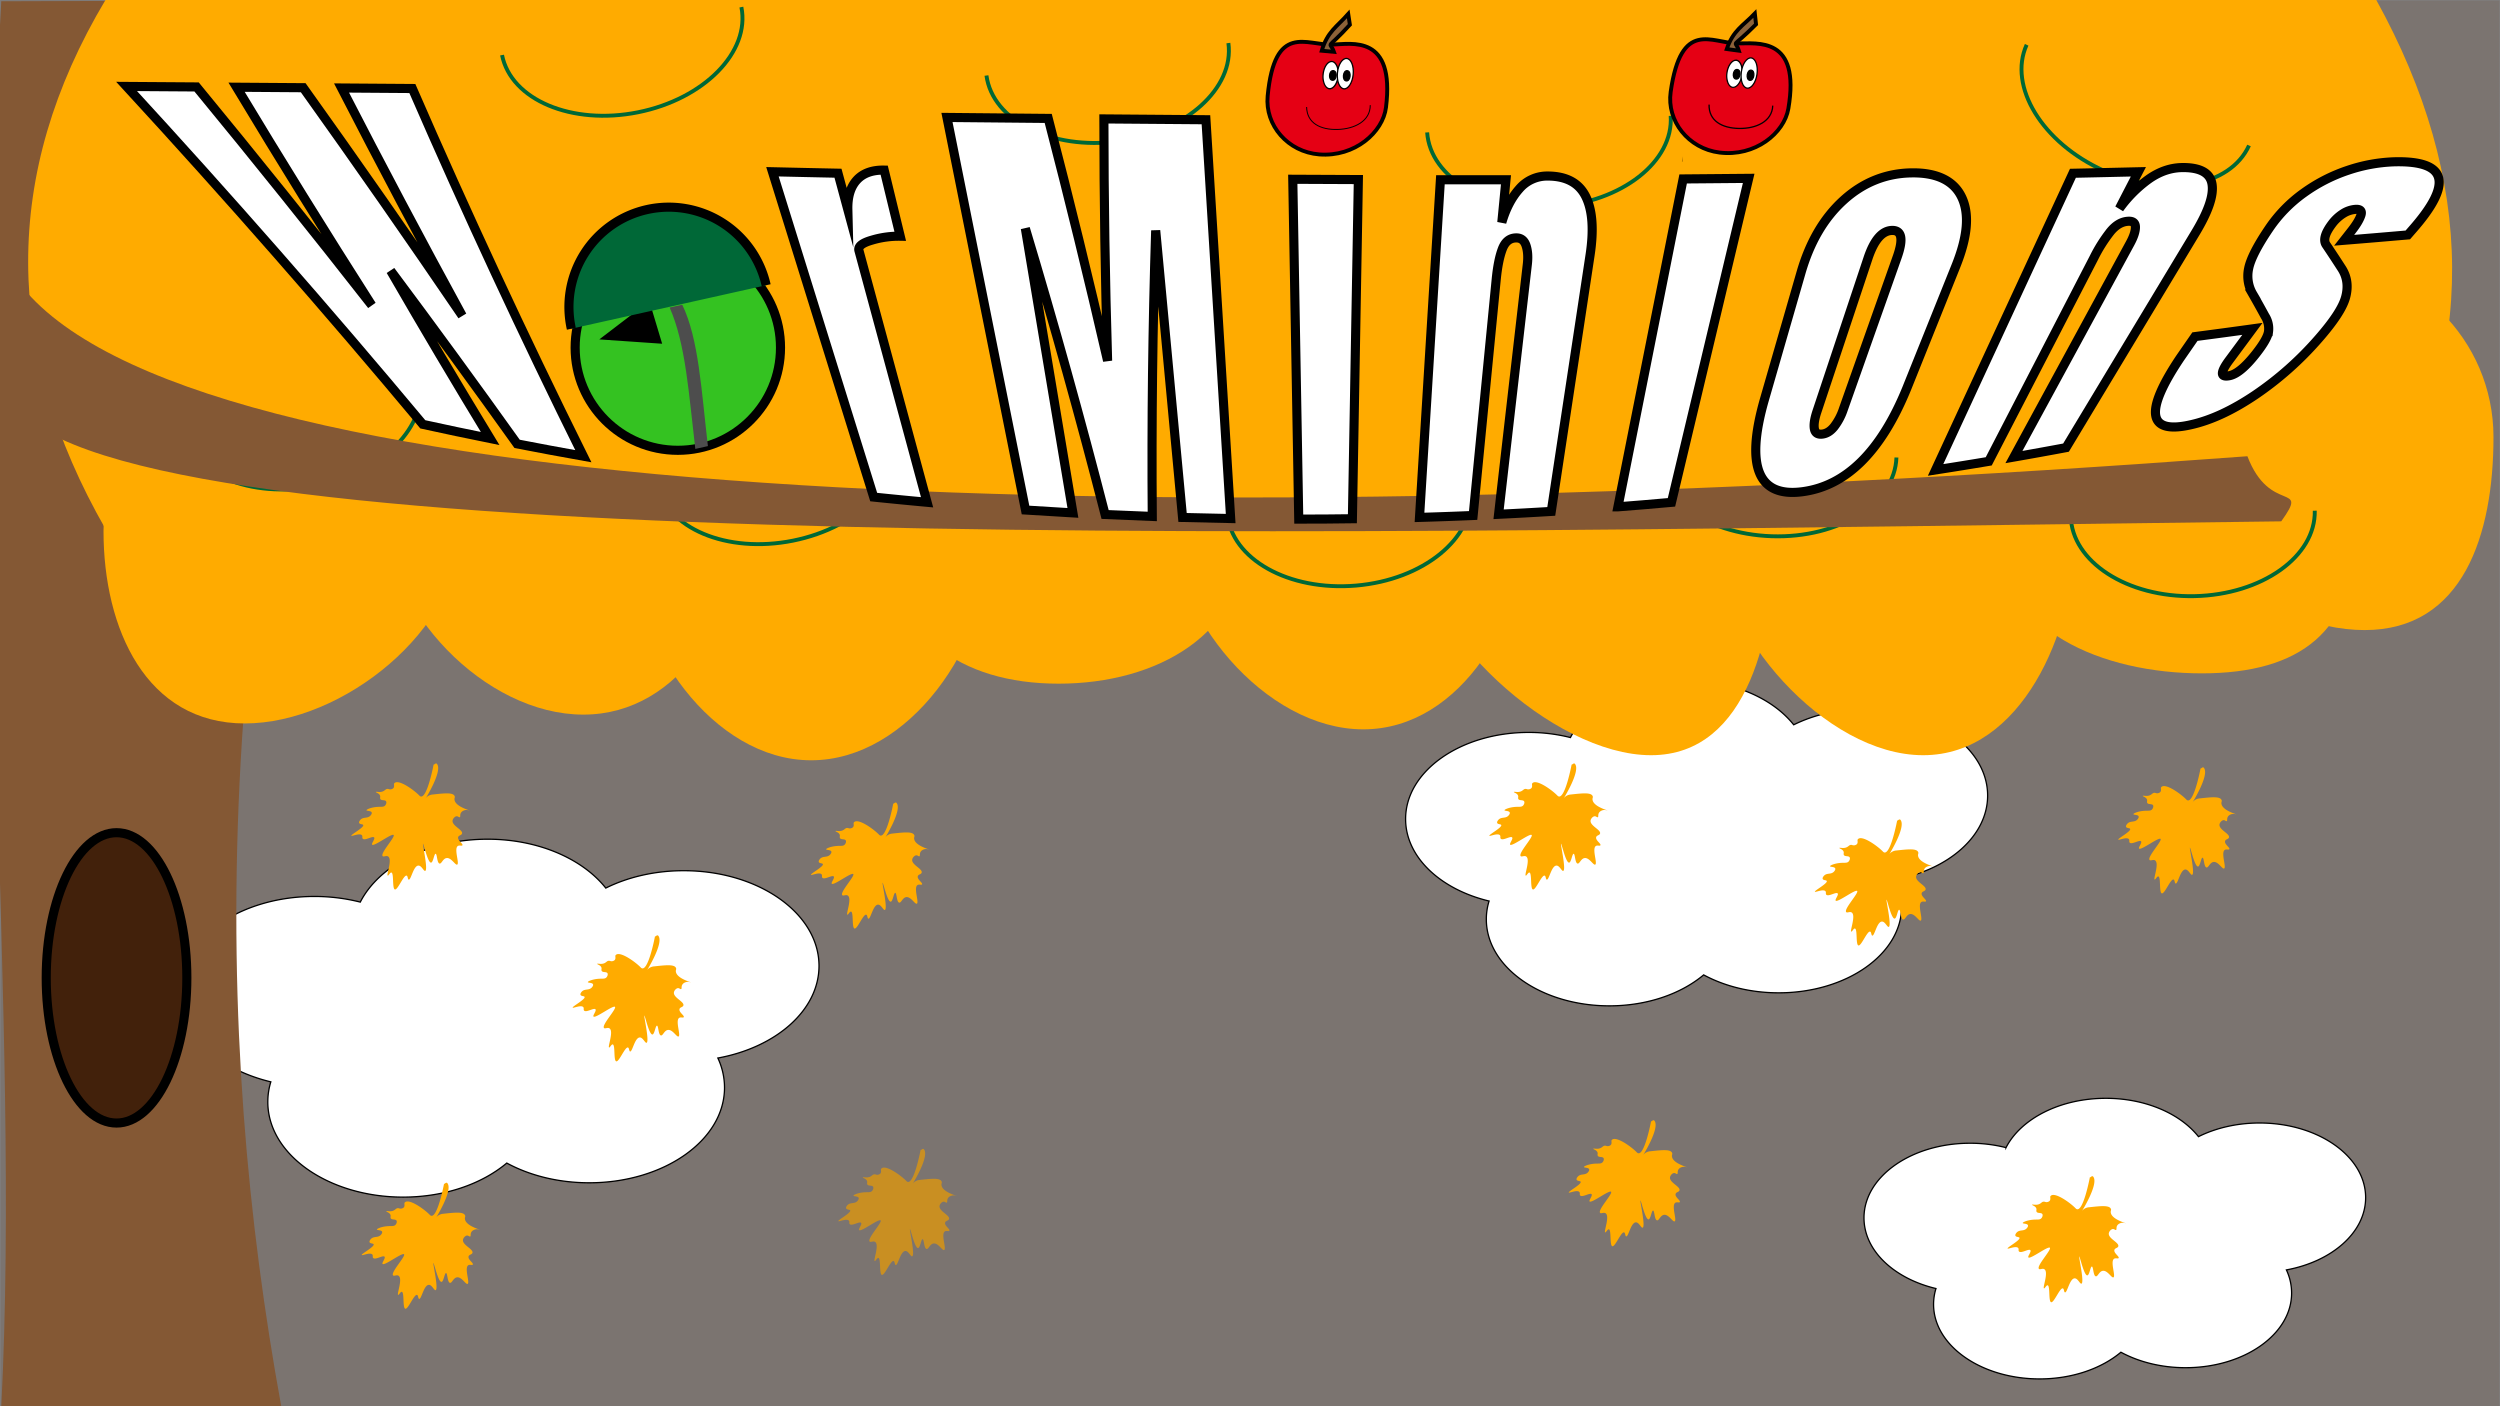 <svg id="Layer_1" data-name="Layer 1" xmlns="http://www.w3.org/2000/svg" width="1920" height="1080" viewBox="0 0 1920 1080"><rect x="0" y="0" width="1920" height="1080" fill="#808080" stroke="none"/><defs><style>.cls-1{fill:#ffab00;}.cls-2{fill:#736357;opacity:0.39;}.cls-3,.cls-6,.cls-7{fill:#fff;}.cls-10,.cls-11,.cls-13,.cls-14,.cls-15,.cls-16,.cls-17,.cls-3,.cls-7,.cls-8,.cls-9{stroke:#000;}.cls-10,.cls-11,.cls-13,.cls-14,.cls-15,.cls-16,.cls-17,.cls-3,.cls-5,.cls-7,.cls-8,.cls-9{stroke-miterlimit:10;}.cls-4{fill:#845834;}.cls-16,.cls-17,.cls-5{fill:none;}.cls-5{stroke:#006837;}.cls-10,.cls-13,.cls-14,.cls-5{stroke-width:3px;}.cls-11,.cls-7,.cls-8,.cls-9{stroke-width:7px;}.cls-8{fill:#42210b;}.cls-9{fill:#34c221;}.cls-11{fill:#006837;}.cls-12{fill:#4d4d4d;}.cls-13{fill:#e50014;}.cls-14{fill:#8c6239;}.cls-16{stroke-width:0.75px;}</style></defs><title>Titelskaerm</title><path class="cls-1" d="M709.52,882.61c-1-1.16-2.72,1.72-2.43.14.22-1.15-5.45,30.06-11,24.27-4.26-4.44-16.79-13.41-19.42-9.22-.35.57.52,2.37-.64,3.57a3.48,3.48,0,0,1-2.14.86c-1,.07-1.35-.35-2.21-.36-1.31,0-1.82.94-3.07,1.64-2.69,1.51-5.8.17-5.93.71s2.56.92,3.21,2.86c.35,1-.2,1.58.15,2.43.65,1.59,3.68.54,4.49,1.93.52.88,0,2.36-.78,3.21-1.36,1.43-3.23.72-7,1.14-4,.44-7.35,1.84-7.28,2.49s3.47.27,4,1.72c.36,1-.9,2.32-1.08,2.5-2.24,2.27-5.23.71-7.49,3-.16.16-1.44,1.49-1.07,2.5.44,1.21,2.82.8,3.14,1.64.71,1.87-9.56,7.34-9.14,8.21.32.66,6.5-2.33,8.14-.36.71.86-.07,1.91.64,2.64,1.65,1.74,7.51-2.34,8.71-1,1,1.11-2.26,4.7-1.5,5.57,1.44,1.64,15.09-8.94,16.49-7.42s-10.42,13.92-8.43,16.2c.77.88,2.82-.7,4.28.35,3.29,2.36-1.6,14.16-.36,14.64.61.23,1.76-2.56,2.79-2.36,2.08.4.5,12.44,2.7,13s6.73-11.3,9-10.63c1,.31.78,2.92,1.64,3.07,1.76.3,3.53-10.46,7.29-10.78,2.53-.21,4.18,4.48,5.35,4.07,2.36-.81-2.22-20.72-1.71-20.84s3.67,14.7,6.21,14.49c1.68-.14,2.32-6.86,3.5-6.78s1,7.07,3,7.5c1.59.33,2.53-3.78,5.36-4.21,3.67-.56,6.75,5.7,8.2,5,1.92-.93-2.68-12.23.51-14.28,1.25-.8,3.09.21,3.49-.57.64-1.22-3.84-3.73-3.28-6.14.38-1.61,2.61-1.42,3-2.85.78-2.9-7.76-5.91-7.28-9.93.2-1.61,1.84-3.33,3.22-3.35,1.08,0,1.73,1,2.35.72s0-1.74.79-3.22c1-1.89,3.48-2.26,3.64-2.28a7.48,7.48,0,0,1,3.07.43c.1-.25-10.75-3-11.56-8.21-.23-1.48.54-1.85.07-2.93-1.27-2.9-7.76-2.19-16.63-1.22a7.81,7.81,0,0,0-4.64,1.86,6.86,6.86,0,0,0-1.36,1.78S714.26,888,709.52,882.61Z"/><rect class="cls-2" x="0.5" y="0.5" width="1919" height="1080"/><path class="cls-3" d="M1816.81,919.79c0-31.66-36.47-57.33-81.46-57.33-17.47,0-33.65,3.89-46.92,10.48-13.92-17.56-40.57-29.44-71.17-29.44-35.28,0-65.32,15.79-76.64,37.88A112.25,112.25,0,0,0,1513,878c-45,0-81.46,25.66-81.46,57.32,0,25.21,23.14,46.61,55.28,54.28a41.35,41.35,0,0,0-1.84,12.1c0,31.66,36.47,57.32,81.46,57.32,25.07,0,47.48-8,62.42-20.51,13.75,7.45,31,11.89,49.64,11.89,45,0,81.46-25.66,81.46-57.32a42,42,0,0,0-4-17.79C1790.94,968.86,1816.81,946.45,1816.81,919.79Z"/><path class="cls-3" d="M629,741.81c0-40.38-46.52-73.12-103.91-73.12-22.28,0-42.93,4.94-59.85,13.35-17.76-22.4-51.76-37.54-90.79-37.54-45,0-83.32,20.14-97.76,48.31a143.5,143.5,0,0,0-35.28-4.33c-57.39,0-103.91,32.74-103.91,73.12,0,32.16,29.5,59.47,70.49,69.26a52.83,52.83,0,0,0-2.32,15.41c0,40.38,46.52,73.12,103.91,73.12,32,0,60.56-10.16,79.62-26.15,17.53,9.5,39.49,15.15,63.32,15.15,57.39,0,103.91-32.73,103.91-73.12a53.66,53.66,0,0,0-5.11-22.69C596,804.4,629,775.82,629,741.81Z"/><path class="cls-4" d="M216,1080H1C16.09,781-23.69,421.31,1,1L295,0C155.2,444.52,165,800.67,216,1080Z"/><path class="cls-1" d="M1825,406.2H81C2.69,269.4,1,134,81,0H1825C1901.12,138,1904.16,273.49,1825,406.2Z"/><path class="cls-3" d="M1526.5,611c0-36.73-42.31-66.5-94.5-66.5-20.27,0-39,4.49-54.43,12.14-16.16-20.37-47.08-34.14-82.57-34.14-40.93,0-75.78,18.32-88.92,43.93A130.7,130.7,0,0,0,1174,562.5c-52.19,0-94.5,29.77-94.5,66.5,0,29.25,26.83,54.08,64.11,63a47.74,47.74,0,0,0-2.11,14c0,36.73,42.31,66.5,94.5,66.5,29.07,0,55.08-9.24,72.41-23.78,15.95,8.64,35.91,13.78,57.59,13.78,52.19,0,94.5-29.77,94.5-66.5a48.68,48.68,0,0,0-4.65-20.64C1496.5,667.92,1526.5,641.93,1526.5,611Z"/><path class="cls-1" d="M353.5,408c0-75-61.34-135.78-137-135.78S79.5,333,79.5,408,112.34,555.61,188,555.61,353.5,482.94,353.5,408Z"/><path class="cls-1" d="M569.5,393.24c0-75-61.34-135.78-137-135.78s-137,60.79-137,135.78S372.34,548.82,448,548.82,569.5,468.23,569.5,393.24Z"/><path class="cls-1" d="M759.5,419.27c0-75-61.34-135.78-137-135.78s-137,60.79-137,135.78S547.34,583.9,623,583.9,759.5,494.25,759.5,419.27Z"/><path class="cls-1" d="M957,411.91c0-75-61.34-135.78-137-135.78S683,336.92,683,411.91s54.34,113.15,130,113.15S957,486.9,957,411.91Z"/><path class="cls-1" d="M1173,397.2c0-75-61.34-135.78-137-135.78S899,322.21,899,397.2s72.34,162.94,148,162.94S1173,472.19,1173,397.2Z"/><path class="cls-1" d="M1363,413.73c0-69.74-61.34-126.28-137-126.28S1089,344,1089,413.73,1192.34,580,1268,580,1363,483.47,1363,413.73Z"/><path class="cls-1" d="M1593,414.83c0-69.73-61.34-126.25-137-126.25s-137,56.52-137,126.25S1401.34,580,1477,580,1593,484.55,1593,414.83Z"/><path class="cls-1" d="M1809,409.65c0-75-61.34-135.78-137-135.78s-137,60.79-137,135.78,80.34,107.49,156,107.49S1809,484.64,1809,409.65Z"/><path class="cls-1" d="M1915,335.67c0-75-61.34-135.78-137-135.78s-137,60.79-137,135.78,99.34,148.23,175,148.23S1915,410.66,1915,335.67Z"/><path class="cls-5" d="M322.38,292.44c6.91,34.44-28.64,70.61-79.4,80.79s-97.5-9.49-104.41-43.93"/><path class="cls-5" d="M688.38,334.44c6.91,34.44-28.64,70.61-79.4,80.79s-97.5-9.49-104.41-43.93"/><path class="cls-5" d="M943.4,33.06c4.67,34.82-33.13,68.62-84.44,75.51S762.27,92.81,757.6,58"/><path class="cls-5" d="M1129.4,378.34c3,35-36.37,67-88,71.39s-95.83-20.35-98.83-55.35"/><path class="cls-5" d="M1456.46,351.36c-1.16,35.11-44,62.18-95.78,60.47s-92.74-31.56-91.58-66.67"/><path class="cls-5" d="M1777.75,392.22c.76,35.12-40.58,64.5-92.33,65.62s-94.33-26.44-95.09-61.56"/><path class="cls-5" d="M569.38,5.44c6.91,34.44-28.64,70.61-79.4,80.79s-97.5-9.49-104.41-43.93"/><path class="cls-5" d="M1283.08,88.94c2.39,35.05-37.54,66.31-89.19,69.83s-95.45-22-97.84-57.08"/><path class="cls-5" d="M1727.24,111.74c-14.49,32-64.47,40.63-111.63,19.28S1542,66.41,1556.46,34.41"/><circle class="cls-6" cx="1737.5" cy="993.5" r="2.5"/><path class="cls-4" d="M1726,350.39c-836.73,62.48-1560.92,38.54-1705.5-126-14.66,45-14.34,61.66-4,93,113,112.73,999.52,92.15,1735.5,83C1774.09,369.55,1743.41,395.87,1726,350.39Z"/><path class="cls-7" d="M324.72,325.89Q214.4,193.76,97.24,66.39l53.74.38q68.39,83.09,134.53,167.66-53-83-103.82-167.44l51.18.37Q295,154.29,355,242.49q-47.42-86.82-92.7-174.91l54.38.4Q378.92,211.08,448,350.37q-25.45-4.53-50.86-9.48-47.82-67-97.13-133,37.48,64.92,76.42,128.89Q350.52,331.56,324.72,325.89Z"/><path class="cls-7" d="M593.24,131.91q25.17.59,50.33,1.11,3.78,14,7.57,28-.36-14.75,6.82-22.68c4.8-5.29,11.86-7.86,21.09-7.69q6.16,25.38,12.32,50.77a71.67,71.67,0,0,0-21.69,3c-7.58,2.16-10.9,4.84-10,8.06Q685.84,289.08,712,385.75q-20.52-1.87-41-4Q632.11,256.83,593.24,131.91Z"/><path class="cls-7" d="M787.6,391.7,727.27,90.2q38.88.4,77.77.75,24.15,92.89,45.6,186.13-2.79-92.71-2.85-185.75,39.18.35,78.37.63l19,306.29q-18.46-.31-36.95-.83Q897.9,287.23,887.57,177q-3.51,110-2.63,219.64-18.12-.65-36.22-1.5Q820.42,285,787.46,175.39L824,393.92Q805.81,392.92,787.6,391.7Z"/><path class="cls-7" d="M992.55,120.24q-.39-21.75-.77-43.5l52.5.35q-.37,21.71-.76,43.41Q1018,120.4,992.55,120.24Zm4.89,278.44-4.59-261q25.18.14,50.37.23-2.29,130.25-4.58,260.48Q1018,398.69,997.44,398.68Z"/><path class="cls-7" d="M1106.24,138.07q25.17,0,50.35,0-1.59,16.38-3.2,32.76,4.63-15.87,13.4-25.74a28.09,28.09,0,0,1,21.8-9.89c14.22,0,24.07,5.24,29.28,15.77s6.25,25.53,3.29,45l-29.79,196.79q-20.23,1.23-40.46,2.21,11-96,22.09-192c.65-5.62.33-10.4-1-14.37s-3.82-5.93-7.54-5.89q-7.53.06-10.75,8.7c-2.15,5.77-3.67,13.47-4.61,23.09q-8.86,90.69-17.74,181.39-20.6.87-41.19,1.47Z"/><path class="cls-7" d="M1296,120.57q4.18-21,8.35-42l52.5.26q-5,20.73-9.89,41.47Q1321.52,120.47,1296,120.57Zm-53.42,268.67,50.07-251.81q25.17-.19,50.34-.45-29.65,124.41-59.3,248.82Q1263.17,387.65,1242.61,389.24Z"/><path class="cls-7" d="M1354.82,307.71l28.34-98.24c6.68-23.17,17.36-41.78,32.56-55.62s32.83-20.8,52.43-21.08,32.65,6.15,38.61,19.06,4.26,30.34-4.65,52.5l-37.73,94c-19.7,48.22-46.42,74.94-80.25,79.33S1340.49,358.36,1354.82,307.71Zm53.74,20.08a45.76,45.76,0,0,0,7.17-13.61q20.64-58.35,41.29-116.71,7.39-20.85-4-20.5t-18.41,21.39L1395.43,316q-2.84,8.55-2,13.24c.52,3.13,2.49,4.52,5.89,4.17S1405.78,331.22,1408.56,327.79Z"/><path class="cls-7" d="M1592,133.07q25.14-.54,50.28-1.14l-14.61,28.26A99.67,99.67,0,0,1,1650,137.71c8.12-5.78,16.56-8.74,25.2-9,14.2-.33,22.16,3.91,23.62,12.59s-2.83,21.13-12.7,37.48l-99.43,165q-20,3.75-40,7.24l89.26-164.19c2.61-4.81,4-8.86,4.06-12.18s-1.73-4.9-5.43-4.73c-5,.23-9.59,2.85-13.73,7.88a115.2,115.2,0,0,0-12.63,20l-80.87,156.51q-20.4,3.42-40.82,6.59Q1539.25,247,1592,133.07Z"/><path class="cls-7" d="M1674.37,274.9l11.34-16.38q22.07-2.88,44.12-5.94L1712.49,276q-5.33,7.08-5.66,10.33c-.23,2.17,1.49,2.91,5.19,2.24q8.43-1.53,20.44-16.79c5.9-7.5,9.17-13.17,9.76-17.07a17.82,17.82,0,0,0-2.69-11.94q-4.46-8.24-9.41-16.89a27.48,27.48,0,0,1-3.19-19.54c1.36-7,6.57-17.39,15.75-30.91a107.87,107.87,0,0,1,26.59-27.26,126.75,126.75,0,0,1,34-17.41,124.31,124.31,0,0,1,35.34-6.49q61.62-1.64,13.72,52.55l-3.13,3.6q-24.45,2.13-48.91,4.12l5.89-7.5q5.46-7,7-11.77t-4-4.49a20.54,20.54,0,0,0-9.78,3.31,31.93,31.93,0,0,0-8.46,7.91c-5.45,7.26-6.86,12.69-4.32,16.19q6.38,9.48,12.11,18.42c4,6.5,4.86,13.7,2.68,21.71s-9.15,18.52-20.67,31.71a251.67,251.67,0,0,1-48.82,43.34c-17.14,11.51-33.45,19.3-49.44,22.86C1649.32,333.75,1646.59,316.38,1674.37,274.9Z"/><ellipse class="cls-8" cx="89.5" cy="751" rx="54" ry="111.5"/><circle class="cls-9" cx="520.57" cy="266.97" r="78.86"/><polygon class="cls-10" points="497.89 233.77 506.47 262.34 464.33 259.43 464.33 259.43 497.89 233.77"/><path class="cls-11" d="M438.79,252.46a76.65,76.65,0,0,1,149.62-33.4"/><path class="cls-12" d="M543.67,342.61,534,344.77c-5-42-7.28-80.43-19.72-108.59l9.68-2.17C536.67,260.33,538.65,299.79,543.67,342.61Z"/><rect class="cls-1" x="983" y="65" width="76" height="61"/><path class="cls-13" d="M1064.44,82.51c-2.36,19-23.86,38.26-51.32,36.08-24-1.92-41.72-22.32-39.56-44.87,5.42-56.56,29.72-38.82,49.5-39.46C1038.3,33.77,1071.44,26.32,1064.44,82.51Z"/><path class="cls-14" d="M1036.71,19l-1.27-8.28c-8.86,10-16,13.58-20.33,28.23l9.35.87C1021.17,30.43,1017.52,40,1036.71,19Z"/><path class="cls-6" d="M1021.23,68.13h-.3c-3.2-.3-5.38-5.23-4.84-11,.51-5.47,3.42-9.92,6.49-9.92l.3,0c1.5.13,2.83,1.32,3.76,3.33a15.28,15.28,0,0,1,1.08,7.65C1027.21,63.68,1024.3,68.13,1021.23,68.13Z"/><path d="M1022.58,47.71h.25c2.88.27,4.9,5.05,4.39,10.45-.48,5.22-3.17,9.46-6,9.46H1021c-1.32-.12-2.51-1.2-3.35-3a14.85,14.85,0,0,1-1-7.4c.49-5.22,3.18-9.47,6-9.47m0-1c-3.36,0-6.45,4.53-7,10.38-.56,6,1.81,11.2,5.3,11.53h.34c3.36,0,6.45-4.53,7-10.37.56-6-1.81-11.21-5.3-11.53l-.34,0Z"/><ellipse class="cls-3" cx="1033.22" cy="56.56" rx="11.71" ry="6.09" transform="translate(881.26 1080.11) rotate(-84.69)"/><ellipse class="cls-15" cx="1023.66" cy="57.96" rx="3.7" ry="2.54" transform="translate(871.2 1071.86) rotate(-84.69)"/><ellipse class="cls-15" cx="1034.34" cy="58.23" rx="3.94" ry="2.54" transform="translate(880.61 1082.73) rotate(-84.69)"/><path class="cls-16" d="M1052.35,80.74c.1,12.28-12.06,18.31-25.08,18.68s-23.57-4.75-23.78-17.26"/><rect class="cls-1" x="1292" y="70" width="76" height="58"/><path class="cls-13" d="M1373.46,83.42c-3.21,18.86-25.55,37.16-52.89,33.73-23.86-3-40.67-24.17-37.49-46.6,8-56.25,31.43-37.44,51.22-37.19C1349.55,33.56,1383,27.61,1373.46,83.42Z"/><path class="cls-14" d="M1348.63,18.7l-.9-8.32c-9.3,9.63-16.58,12.84-21.58,27.28l9.3,1.29C1332.58,29.45,1328.51,38.89,1348.63,18.7Z"/><path class="cls-6" d="M1331.09,67.12l-.44,0c-3.19-.44-5.14-5.46-4.35-11.19.75-5.4,3.73-9.62,6.79-9.62a3.25,3.25,0,0,1,.44,0c3.19.44,5.14,5.46,4.35,11.19C1337.13,62.9,1334.15,67.12,1331.09,67.12Z"/><path d="M1333.09,46.78h0a2.3,2.3,0,0,1,.37,0c1.31.18,2.45,1.32,3.21,3.19a14.76,14.76,0,0,1,.71,7.44c-.7,5.07-3.52,9.19-6.29,9.19l-.37,0c-1.31-.19-2.45-1.32-3.21-3.19a14.78,14.78,0,0,1-.71-7.44c.7-5.07,3.52-9.19,6.29-9.19m0-1c-3.3,0-6.49,4.33-7.28,10-.84,6,1.3,11.28,4.77,11.76l.51,0c3.3,0,6.49-4.33,7.28-10.05.84-6-1.3-11.28-4.77-11.76a4.36,4.36,0,0,0-.51,0Z"/><ellipse class="cls-3" cx="1343.44" cy="56.1" rx="11.71" ry="6.09" transform="translate(1103.38 1379.11) rotate(-82.11)"/><ellipse class="cls-15" cx="1333.83" cy="57.06" rx="3.7" ry="2.54" transform="translate(1094.14 1370.42) rotate(-82.11)"/><ellipse class="cls-15" cx="1344.49" cy="57.81" rx="3.94" ry="2.54" transform="translate(1102.58 1381.62) rotate(-82.11)"/><path class="cls-17" d="M1361.47,81.12c-.46,12.27-12.88,17.75-25.9,17.53s-23.34-5.81-23-18.32"/><path class="cls-1" d="M335.52,586.61c-1-1.16-2.72,1.72-2.43.14.22-1.15-5.45,30.06-11,24.27-4.26-4.44-16.79-13.41-19.42-9.22-.35.57.52,2.37-.64,3.57a3.48,3.48,0,0,1-2.14.86c-1,.07-1.35-.35-2.21-.36-1.31,0-1.82.94-3.07,1.64-2.69,1.51-5.8.17-5.93.71s2.56.92,3.21,2.86c.35,1-.2,1.58.15,2.43.65,1.59,3.68.54,4.49,1.93.52.88,0,2.36-.78,3.21-1.36,1.43-3.23.72-7,1.14-4,.44-7.35,1.84-7.28,2.49s3.47.27,4,1.72c.36,1-.9,2.32-1.08,2.5-2.24,2.27-5.23.71-7.49,3-.16.16-1.44,1.49-1.07,2.5.44,1.21,2.82.8,3.14,1.64.71,1.87-9.56,7.34-9.14,8.21.32.66,6.5-2.33,8.14-.36.71.86-.07,1.91.64,2.64,1.65,1.74,7.51-2.34,8.71-1,1,1.11-2.26,4.7-1.5,5.57,1.44,1.64,15.09-8.94,16.49-7.42s-10.42,13.92-8.43,16.2c.77.88,2.82-.7,4.28.35,3.29,2.36-1.6,14.16-.36,14.64.61.23,1.76-2.56,2.79-2.36,2.08.4.5,12.44,2.7,13s6.73-11.3,9-10.63c1,.31.78,2.92,1.64,3.07,1.76.3,3.53-10.46,7.29-10.78,2.53-.21,4.18,4.48,5.35,4.07,2.36-.81-2.22-20.72-1.71-20.84s3.67,14.7,6.21,14.49c1.68-.14,2.32-6.86,3.5-6.78s1,7.07,3,7.5c1.59.33,2.53-3.78,5.36-4.21,3.67-.56,6.75,5.7,8.2,5,1.92-.93-2.68-12.23.51-14.28,1.25-.8,3.09.21,3.49-.57.64-1.22-3.84-3.73-3.28-6.14.38-1.61,2.61-1.42,3-2.85.78-2.9-7.76-5.91-7.28-9.93.2-1.61,1.84-3.33,3.22-3.35,1.08,0,1.73,1,2.35.72s0-1.74.79-3.22c1-1.89,3.48-2.26,3.64-2.28a7.48,7.48,0,0,1,3.07.43c.1-.25-10.75-3-11.56-8.21-.23-1.48.54-1.85.07-2.93-1.27-2.9-7.76-2.19-16.63-1.22a7.81,7.81,0,0,0-4.64,1.86,6.86,6.86,0,0,0-1.36,1.78S340.26,592,335.52,586.61Z"/><path class="cls-1" d="M505.52,718.61c-1-1.16-2.72,1.72-2.43.14.22-1.15-5.45,30.06-11,24.27-4.26-4.44-16.79-13.41-19.42-9.22-.35.57.52,2.37-.64,3.57a3.48,3.48,0,0,1-2.14.86c-1,.07-1.35-.35-2.21-.36-1.31,0-1.82.94-3.07,1.64-2.69,1.51-5.8.17-5.93.71s2.56.92,3.21,2.86c.35,1-.2,1.58.15,2.43.65,1.59,3.68.54,4.49,1.93.52.88,0,2.36-.78,3.21-1.36,1.43-3.23.72-7,1.14-4,.44-7.35,1.84-7.28,2.49s3.47.27,4,1.72c.36,1-.9,2.32-1.08,2.5-2.24,2.27-5.23.71-7.49,3-.16.16-1.44,1.49-1.07,2.5.44,1.21,2.82.8,3.14,1.64.71,1.87-9.56,7.34-9.14,8.21.32.66,6.5-2.33,8.14-.36.71.86-.07,1.91.64,2.64,1.65,1.74,7.51-2.34,8.71-1,1,1.11-2.26,4.7-1.5,5.57,1.44,1.64,15.09-8.94,16.49-7.42s-10.42,13.92-8.43,16.2c.77.88,2.82-.7,4.28.35,3.29,2.36-1.6,14.16-.36,14.64.61.23,1.76-2.56,2.79-2.36,2.08.4.5,12.44,2.7,13s6.73-11.3,9-10.63c1,.31.78,2.92,1.64,3.07,1.76.3,3.53-10.46,7.29-10.78,2.53-.21,4.18,4.48,5.35,4.07,2.36-.81-2.22-20.72-1.71-20.84s3.67,14.7,6.21,14.49c1.68-.14,2.32-6.86,3.5-6.78s1,7.07,3,7.5c1.59.33,2.53-3.78,5.36-4.21,3.67-.56,6.75,5.7,8.2,5,1.92-.93-2.68-12.23.51-14.28,1.25-.8,3.09.21,3.49-.57.64-1.22-3.84-3.73-3.28-6.14.38-1.61,2.61-1.42,3-2.85.78-2.9-7.76-5.91-7.28-9.93.2-1.61,1.84-3.33,3.22-3.35,1.08,0,1.73,1,2.35.72s0-1.74.79-3.22c1-1.89,3.48-2.26,3.64-2.28a7.48,7.48,0,0,1,3.07.43c.1-.25-10.75-3-11.56-8.21-.23-1.48.54-1.85.07-2.93-1.27-2.9-7.76-2.19-16.63-1.22a7.81,7.81,0,0,0-4.64,1.86,6.86,6.86,0,0,0-1.36,1.78S510.26,724,505.52,718.61Z"/><path class="cls-1" d="M343.52,908.61c-1-1.16-2.72,1.72-2.43.14.22-1.15-5.45,30.06-11,24.27-4.26-4.44-16.79-13.41-19.42-9.22-.35.57.52,2.37-.64,3.57a3.48,3.48,0,0,1-2.14.86c-1,.07-1.35-.35-2.21-.36-1.31,0-1.82.94-3.07,1.64-2.69,1.51-5.8.17-5.93.71s2.56.92,3.21,2.86c.35,1-.2,1.58.15,2.43.65,1.59,3.68.54,4.49,1.93.52.88,0,2.36-.78,3.21-1.36,1.43-3.23.72-7,1.14-4,.44-7.35,1.84-7.28,2.49s3.47.27,4,1.72c.36,1-.9,2.32-1.08,2.5-2.24,2.27-5.23.71-7.49,3-.16.16-1.44,1.49-1.07,2.5.44,1.21,2.82.8,3.14,1.64.71,1.87-9.56,7.34-9.14,8.21.32.66,6.5-2.33,8.14-.36.71.86-.07,1.91.64,2.64,1.65,1.74,7.51-2.34,8.71-1,1,1.11-2.26,4.7-1.5,5.57,1.44,1.64,15.09-8.94,16.49-7.42s-10.42,13.92-8.43,16.2c.77.88,2.82-.7,4.28.35,3.29,2.36-1.6,14.16-.36,14.64.61.23,1.76-2.56,2.79-2.36,2.08.4.5,12.44,2.7,13s6.73-11.3,9-10.63c1,.31.78,2.92,1.64,3.07,1.76.3,3.53-10.46,7.29-10.78,2.53-.21,4.18,4.48,5.35,4.07,2.36-.81-2.22-20.72-1.71-20.84s3.67,14.7,6.21,14.49c1.68-.14,2.32-6.86,3.5-6.78s1,7.07,3,7.5c1.59.33,2.53-3.78,5.36-4.21,3.67-.56,6.75,5.7,8.2,5,1.92-.93-2.68-12.23.51-14.28,1.25-.8,3.09.21,3.49-.57.64-1.22-3.84-3.73-3.28-6.14.38-1.61,2.61-1.42,3-2.85.78-2.9-7.76-5.91-7.28-9.93.2-1.61,1.84-3.33,3.22-3.35,1.08,0,1.73,1,2.35.72s0-1.74.79-3.22c1-1.89,3.48-2.26,3.64-2.28a7.48,7.48,0,0,1,3.07.43c.1-.25-10.75-3-11.56-8.21-.23-1.48.54-1.85.07-2.93-1.27-2.9-7.76-2.19-16.63-1.22a7.81,7.81,0,0,0-4.64,1.86,6.86,6.86,0,0,0-1.36,1.78S348.26,914,343.52,908.61Z"/><path class="cls-1" d="M688.52,616.61c-1-1.16-2.72,1.72-2.43.14.22-1.15-5.45,30.06-11,24.27-4.26-4.44-16.79-13.41-19.42-9.22-.35.57.52,2.37-.64,3.57a3.48,3.48,0,0,1-2.14.86c-1,.07-1.35-.35-2.21-.36-1.31,0-1.82.94-3.07,1.64-2.69,1.51-5.8.17-5.93.71s2.56.92,3.21,2.86c.35,1-.2,1.58.15,2.43.65,1.59,3.68.54,4.49,1.93.52.88,0,2.36-.78,3.21-1.36,1.43-3.23.72-7,1.14-4,.44-7.35,1.84-7.28,2.49s3.47.27,4,1.72c.36,1-.9,2.32-1.08,2.5-2.24,2.27-5.23.71-7.49,3-.16.16-1.44,1.49-1.07,2.5.44,1.21,2.82.8,3.14,1.64.71,1.87-9.56,7.34-9.14,8.21.32.66,6.5-2.33,8.14-.36.71.86-.07,1.91.64,2.64,1.65,1.74,7.51-2.34,8.71-1,1,1.11-2.26,4.7-1.5,5.57,1.44,1.64,15.09-8.94,16.49-7.42s-10.42,13.92-8.43,16.2c.77.88,2.82-.7,4.28.35,3.29,2.36-1.6,14.16-.36,14.64.61.23,1.76-2.56,2.79-2.36,2.08.4.5,12.44,2.7,13s6.73-11.3,9-10.63c1,.31.78,2.92,1.64,3.07,1.76.3,3.53-10.46,7.29-10.78,2.53-.21,4.18,4.48,5.35,4.07,2.36-.81-2.22-20.72-1.71-20.84s3.67,14.7,6.21,14.49c1.68-.14,2.32-6.86,3.5-6.78s1,7.07,3,7.5c1.59.33,2.53-3.78,5.36-4.21,3.67-.56,6.75,5.7,8.2,5,1.92-.93-2.68-12.23.51-14.28,1.25-.8,3.09.21,3.49-.57.64-1.22-3.84-3.73-3.28-6.14.38-1.61,2.61-1.42,3-2.85.78-2.9-7.76-5.91-7.28-9.93.2-1.61,1.84-3.33,3.22-3.35,1.08,0,1.73,1,2.35.72s0-1.74.79-3.22c1-1.89,3.48-2.26,3.64-2.28a7.48,7.48,0,0,1,3.07.43c.1-.25-10.75-3-11.56-8.21-.23-1.48.54-1.85.07-2.93-1.27-2.9-7.76-2.19-16.63-1.22a7.81,7.81,0,0,0-4.64,1.86,6.86,6.86,0,0,0-1.36,1.78S693.26,622,688.52,616.61Z"/><path class="cls-1" d="M1209.52,586.61c-1-1.16-2.72,1.72-2.43.14.22-1.15-5.45,30.06-11,24.27-4.26-4.44-16.79-13.41-19.42-9.22-.35.57.52,2.37-.64,3.57a3.48,3.48,0,0,1-2.14.86c-1.05.07-1.35-.35-2.21-.36-1.31,0-1.82.94-3.07,1.64-2.69,1.51-5.8.17-5.93.71s2.56.92,3.21,2.86c.35,1-.2,1.58.15,2.43.65,1.59,3.68.54,4.49,1.93.52.88,0,2.36-.78,3.21-1.36,1.43-3.23.72-7,1.14-4,.44-7.35,1.84-7.28,2.49s3.47.27,4,1.72c.36,1-.9,2.32-1.08,2.5-2.24,2.27-5.23.71-7.49,3-.16.16-1.44,1.49-1.07,2.5.44,1.21,2.82.8,3.14,1.64.71,1.87-9.56,7.34-9.14,8.21.32.66,6.5-2.33,8.14-.36.71.86-.07,1.91.64,2.64,1.65,1.74,7.51-2.34,8.71-1,1,1.11-2.26,4.7-1.5,5.57,1.44,1.64,15.09-8.94,16.49-7.42s-10.42,13.92-8.43,16.2c.77.88,2.82-.7,4.28.35,3.29,2.36-1.6,14.16-.36,14.64.61.23,1.76-2.56,2.79-2.36,2.08.4.5,12.44,2.7,13s6.73-11.3,9-10.63c1,.31.78,2.92,1.64,3.07,1.76.3,3.53-10.46,7.29-10.78,2.53-.21,4.18,4.48,5.35,4.07,2.36-.81-2.22-20.72-1.71-20.84s3.67,14.7,6.21,14.49c1.68-.14,2.32-6.86,3.5-6.78s1,7.07,3,7.5c1.59.33,2.53-3.78,5.36-4.21,3.67-.56,6.75,5.7,8.2,5,1.92-.93-2.68-12.23.51-14.28,1.25-.8,3.09.21,3.49-.57.64-1.22-3.84-3.73-3.28-6.14.38-1.61,2.61-1.42,3-2.85.78-2.9-7.76-5.91-7.28-9.93.2-1.61,1.84-3.33,3.22-3.35,1.08,0,1.73,1,2.35.72s0-1.74.79-3.22c1-1.89,3.48-2.26,3.64-2.28a7.48,7.48,0,0,1,3.07.43c.1-.25-10.75-3-11.56-8.21-.23-1.48.54-1.85.07-2.93-1.27-2.9-7.76-2.19-16.63-1.22a7.81,7.81,0,0,0-4.64,1.86,6.86,6.86,0,0,0-1.36,1.78S1214.26,592,1209.52,586.61Z"/><path class="cls-1" d="M1270.52,860.61c-1-1.16-2.72,1.72-2.43.14.22-1.15-5.45,30.06-11,24.27-4.26-4.44-16.79-13.41-19.42-9.22-.35.57.52,2.37-.64,3.57a3.48,3.48,0,0,1-2.14.86c-1.05.07-1.35-.35-2.21-.36-1.31,0-1.82.94-3.07,1.64-2.69,1.51-5.8.17-5.93.71s2.56.92,3.21,2.86c.35,1-.2,1.58.15,2.43.65,1.59,3.68.54,4.49,1.93.52.88,0,2.36-.78,3.21-1.36,1.43-3.23.72-7,1.14-4,.44-7.35,1.84-7.28,2.49s3.47.27,4,1.72c.36,1-.9,2.32-1.08,2.5-2.24,2.27-5.23.71-7.49,3-.16.16-1.44,1.49-1.07,2.5.44,1.21,2.82.8,3.14,1.64.71,1.87-9.56,7.34-9.14,8.21.32.66,6.5-2.33,8.14-.36.71.86-.07,1.91.64,2.64,1.65,1.74,7.51-2.34,8.71-1,1,1.11-2.26,4.7-1.5,5.57,1.44,1.64,15.09-8.94,16.49-7.42s-10.42,13.92-8.43,16.2c.77.88,2.82-.7,4.28.35,3.29,2.36-1.6,14.16-.36,14.64.61.23,1.76-2.56,2.79-2.36,2.08.4.5,12.44,2.7,13s6.73-11.3,9-10.63c1,.31.78,2.92,1.64,3.07,1.76.3,3.53-10.46,7.29-10.78,2.53-.21,4.18,4.48,5.35,4.07,2.36-.81-2.22-20.72-1.71-20.84s3.67,14.7,6.21,14.49c1.68-.14,2.32-6.86,3.5-6.78s1,7.07,3,7.5c1.59.33,2.53-3.78,5.36-4.21,3.67-.56,6.75,5.7,8.2,5,1.92-.93-2.68-12.23.51-14.28,1.25-.8,3.09.21,3.49-.57.64-1.22-3.84-3.73-3.28-6.14.38-1.61,2.61-1.42,3-2.85.78-2.9-7.76-5.91-7.28-9.93.2-1.61,1.84-3.33,3.22-3.35,1.08,0,1.73,1,2.35.72s0-1.74.79-3.22c1-1.89,3.48-2.26,3.64-2.28a7.48,7.48,0,0,1,3.07.43c.1-.25-10.75-3-11.56-8.21-.23-1.48.54-1.85.07-2.93-1.27-2.9-7.76-2.19-16.63-1.22a7.81,7.81,0,0,0-4.64,1.86,6.86,6.86,0,0,0-1.36,1.78S1275.26,866,1270.52,860.61Z"/><path class="cls-1" d="M1459.52,629.61c-1-1.16-2.72,1.72-2.43.14.22-1.15-5.45,30.06-11,24.27-4.26-4.44-16.79-13.41-19.42-9.22-.35.57.52,2.37-.64,3.57a3.48,3.48,0,0,1-2.14.86c-1.05.07-1.35-.35-2.21-.36-1.31,0-1.82.94-3.07,1.64-2.69,1.51-5.8.17-5.93.71s2.56.92,3.21,2.86c.35,1-.2,1.58.15,2.43.65,1.59,3.68.54,4.49,1.93.52.88,0,2.36-.78,3.21-1.36,1.43-3.23.72-7,1.14-4,.44-7.35,1.84-7.28,2.49s3.47.27,4,1.72c.36,1-.9,2.32-1.08,2.5-2.24,2.27-5.23.71-7.49,3-.16.16-1.44,1.49-1.07,2.5.44,1.21,2.82.8,3.14,1.64.71,1.87-9.56,7.34-9.14,8.21.32.66,6.5-2.33,8.14-.36.71.86-.07,1.91.64,2.64,1.65,1.74,7.51-2.34,8.71-1,1,1.11-2.26,4.7-1.5,5.57,1.44,1.64,15.09-8.94,16.49-7.42s-10.42,13.92-8.43,16.2c.77.88,2.82-.7,4.28.35,3.29,2.36-1.6,14.16-.36,14.64.61.23,1.76-2.56,2.79-2.36,2.08.4.5,12.44,2.7,13s6.73-11.3,9-10.63c1,.31.78,2.92,1.64,3.07,1.76.3,3.53-10.46,7.29-10.78,2.53-.21,4.18,4.48,5.35,4.07,2.36-.81-2.22-20.72-1.71-20.84s3.67,14.7,6.21,14.49c1.68-.14,2.32-6.86,3.5-6.78s1,7.07,3,7.5c1.59.33,2.53-3.78,5.36-4.21,3.67-.56,6.75,5.7,8.2,5,1.92-.93-2.68-12.23.51-14.28,1.25-.8,3.09.21,3.49-.57.64-1.22-3.84-3.73-3.28-6.14.38-1.61,2.61-1.42,3-2.85.78-2.9-7.76-5.91-7.28-9.93.2-1.61,1.84-3.33,3.22-3.35,1.08,0,1.73,1,2.35.72s0-1.74.79-3.22c1-1.89,3.48-2.26,3.64-2.28a7.48,7.48,0,0,1,3.07.43c.1-.25-10.75-3-11.56-8.21-.23-1.48.54-1.85.07-2.93-1.27-2.9-7.76-2.19-16.63-1.22a7.81,7.81,0,0,0-4.64,1.86,6.86,6.86,0,0,0-1.36,1.78S1464.26,635,1459.52,629.61Z"/><path class="cls-1" d="M1607.52,903.61c-1-1.16-2.72,1.72-2.43.14.22-1.15-5.45,30.06-11,24.27-4.26-4.44-16.79-13.41-19.42-9.22-.35.57.52,2.37-.64,3.57a3.48,3.48,0,0,1-2.14.86c-1.05.07-1.35-.35-2.21-.36-1.31,0-1.82.94-3.07,1.64-2.69,1.51-5.8.17-5.93.71s2.56.92,3.21,2.86c.35,1-.2,1.58.15,2.43.65,1.59,3.68.54,4.49,1.93.52.88,0,2.36-.78,3.21-1.36,1.43-3.23.72-7,1.14-4,.44-7.35,1.84-7.28,2.49s3.47.27,4,1.72c.36,1-.9,2.32-1.08,2.5-2.24,2.27-5.23.71-7.49,3-.16.16-1.44,1.49-1.07,2.5.44,1.21,2.82.8,3.14,1.64.71,1.87-9.56,7.34-9.14,8.21.32.66,6.5-2.33,8.14-.36.71.86-.07,1.91.64,2.64,1.65,1.74,7.51-2.34,8.71-1,1,1.11-2.26,4.7-1.5,5.57,1.44,1.64,15.09-8.94,16.49-7.42s-10.42,13.92-8.43,16.2c.77.88,2.82-.7,4.28.35,3.29,2.36-1.6,14.16-.36,14.64.61.23,1.76-2.56,2.79-2.36,2.08.4.5,12.44,2.7,13s6.73-11.3,9-10.63c1,.31.78,2.92,1.64,3.07,1.76.3,3.53-10.46,7.29-10.78,2.53-.21,4.18,4.48,5.35,4.07,2.36-.81-2.22-20.72-1.71-20.84s3.67,14.7,6.21,14.49c1.68-.14,2.32-6.86,3.5-6.78s1,7.07,3,7.5c1.59.33,2.53-3.78,5.36-4.21,3.67-.56,6.75,5.7,8.2,5,1.92-.93-2.68-12.23.51-14.28,1.25-.8,3.09.21,3.49-.57.64-1.22-3.84-3.73-3.28-6.14.38-1.61,2.61-1.42,3-2.85.78-2.9-7.76-5.91-7.28-9.93.2-1.61,1.84-3.33,3.22-3.35,1.08,0,1.73,1,2.35.72s0-1.74.79-3.22c1-1.89,3.48-2.26,3.64-2.28a7.48,7.48,0,0,1,3.07.43c.1-.25-10.75-3-11.56-8.21-.23-1.48.54-1.85.07-2.93-1.27-2.9-7.76-2.19-16.63-1.22a7.81,7.81,0,0,0-4.64,1.86,6.86,6.86,0,0,0-1.36,1.78S1612.26,909,1607.52,903.61Z"/><path class="cls-1" d="M1692.52,589.61c-1-1.16-2.72,1.72-2.43.14.22-1.15-5.45,30.06-11,24.27-4.26-4.44-16.79-13.41-19.42-9.22-.35.57.52,2.37-.64,3.57a3.48,3.48,0,0,1-2.14.86c-1.05.07-1.35-.35-2.21-.36-1.31,0-1.82.94-3.07,1.64-2.69,1.51-5.8.17-5.93.71s2.56.92,3.21,2.86c.35,1-.2,1.58.15,2.43.65,1.59,3.68.54,4.49,1.93.52.88,0,2.36-.78,3.21-1.36,1.43-3.23.72-7,1.14-4,.44-7.35,1.84-7.28,2.49s3.47.27,4,1.72c.36,1-.9,2.32-1.08,2.5-2.24,2.27-5.23.71-7.49,3-.16.16-1.44,1.49-1.07,2.5.44,1.21,2.82.8,3.14,1.64.71,1.87-9.56,7.34-9.14,8.21.32.66,6.5-2.33,8.14-.36.71.86-.07,1.91.64,2.64,1.65,1.74,7.51-2.34,8.71-1,1,1.11-2.26,4.7-1.5,5.57,1.44,1.64,15.09-8.94,16.49-7.42s-10.42,13.92-8.43,16.2c.77.88,2.82-.7,4.28.35,3.29,2.36-1.6,14.16-.36,14.64.61.23,1.76-2.56,2.79-2.36,2.08.4.5,12.44,2.7,13s6.73-11.3,9-10.63c1,.31.78,2.92,1.64,3.07,1.76.3,3.53-10.46,7.29-10.78,2.53-.21,4.18,4.48,5.35,4.07,2.36-.81-2.22-20.72-1.71-20.84s3.67,14.7,6.21,14.49c1.68-.14,2.32-6.86,3.5-6.78s1,7.07,3,7.5c1.59.33,2.53-3.78,5.36-4.21,3.67-.56,6.75,5.7,8.2,5,1.92-.93-2.68-12.23.51-14.28,1.25-.8,3.09.21,3.49-.57.64-1.22-3.84-3.73-3.28-6.14.38-1.61,2.61-1.42,3-2.85.78-2.9-7.76-5.91-7.28-9.93.2-1.61,1.84-3.33,3.22-3.35,1.08,0,1.73,1,2.35.72s0-1.74.79-3.22c1-1.89,3.48-2.26,3.64-2.28a7.48,7.48,0,0,1,3.07.43c.1-.25-10.75-3-11.56-8.21-.23-1.48.54-1.85.07-2.93-1.27-2.9-7.76-2.19-16.63-1.22a7.81,7.81,0,0,0-4.64,1.86,6.86,6.86,0,0,0-1.36,1.78S1697.26,595,1692.52,589.61Z"/></svg>
